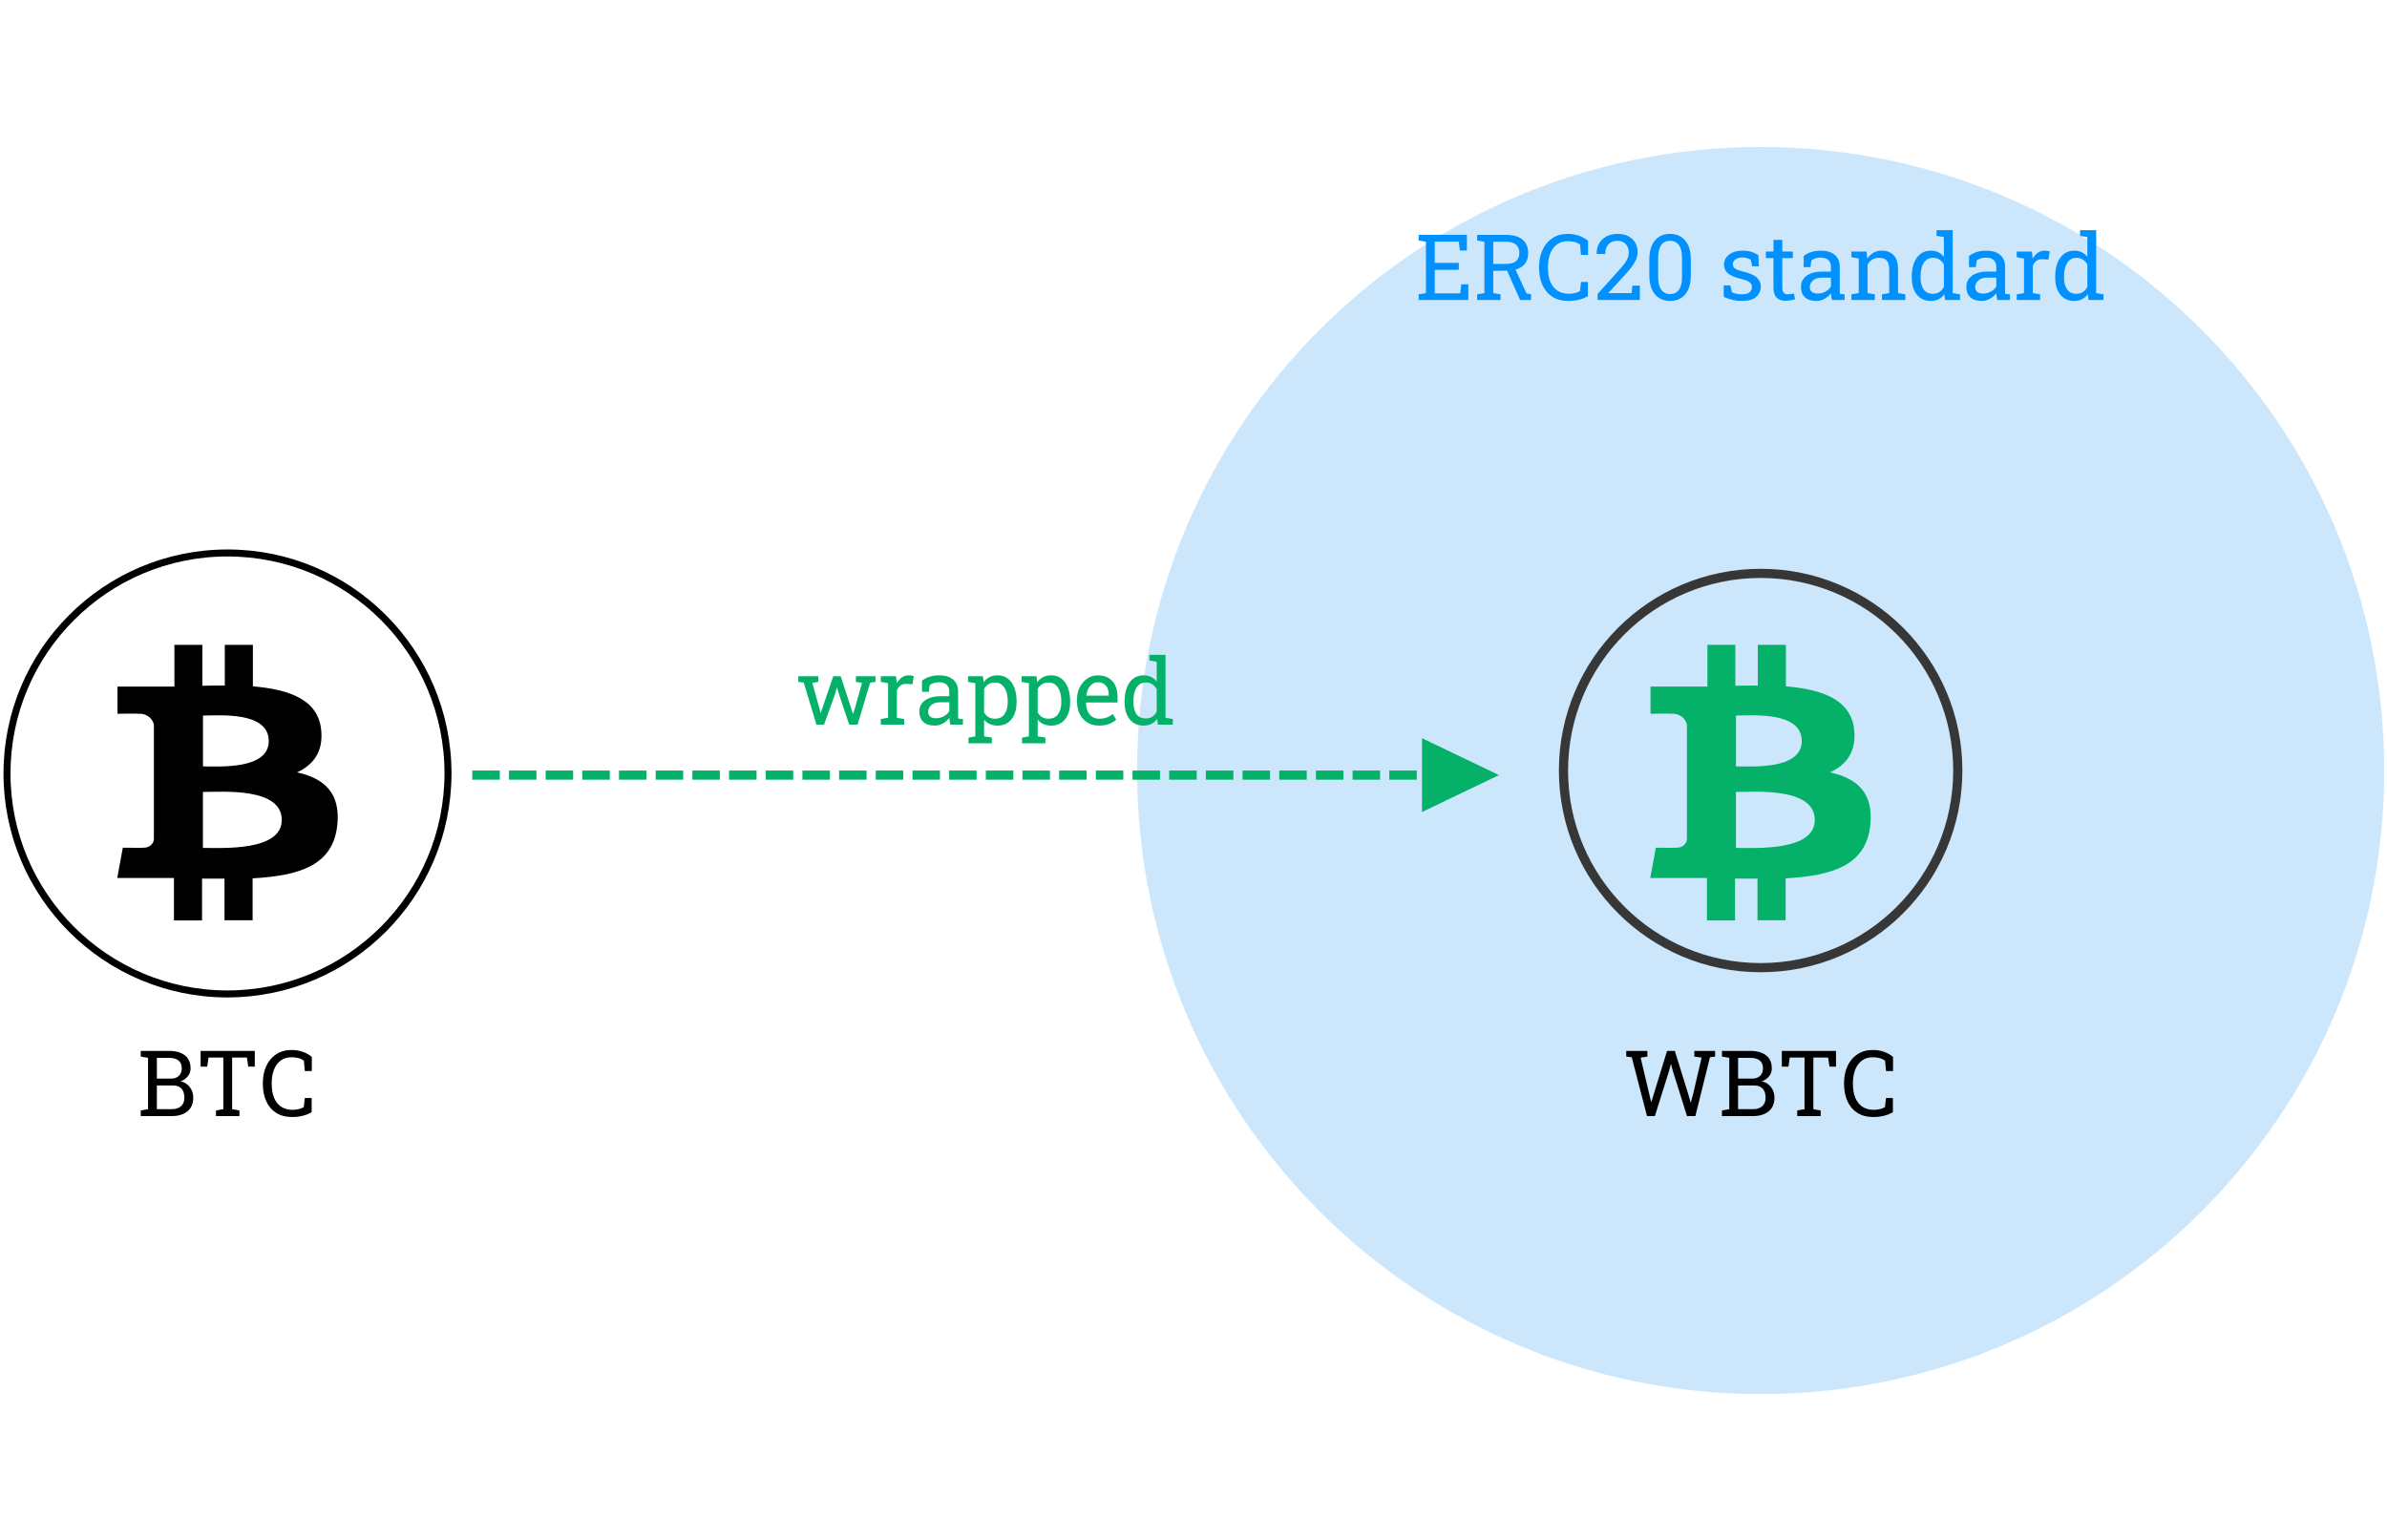 <svg height="220" viewBox="0 0 341 220" width="341" xmlns="http://www.w3.org/2000/svg" xmlns:xlink="http://www.w3.org/1999/xlink"><defs><circle id="a" cx="250.52" cy="89.08" r="32.75"/><mask id="b" fill="#fff" height="65.5" width="65.5" x="0" y="0"><use xlink:href="#a"/></mask></defs><g fill="none" fill-rule="evenodd"><path d="m1 0h340v220h-340z" fill="none"/><g transform="translate(1 21)"><g fill-rule="nonzero" transform="translate(0 58)"><path d="m31.494 63c-17.394-.003-31.497-14.106-31.494-31.5 0-17.397 14.103-31.497 31.497-31.5 17.394 0 31.5 14.099 31.503 31.494-.019 17.394-14.115 31.487-31.506 31.506z" stroke="#000"/><path d="m37.394 26.868c0 4.122-7.129 3.623-9.396 3.623v-7.264c2.267 0 9.396-.646 9.396 3.641m1.86 11.277c0 4.505-8.541 3.99-11.264 3.99v-7.996c2.724.004 11.264-.702 11.264 4.005m5.626-12.906c-.457-4.302-4.559-5.744-9.753-6.186v-5.927h-4.011v5.815c-1.059 0-2.134 0-3.209.03v-5.845h-3.99v5.965h-2.553-5.576v3.882s2.965-.049 2.919 0c1.109-.109 2.118.597 2.279 1.595v16.333c-.025.342-.199.661-.482.89-.286.221-.66.334-1.038.315.05.038-2.919 0-2.919 0l-.797 4.332h5.227 2.873v6.063h4.015v-5.973h3.205v5.942h4.019v-5.988c6.78-.375 11.509-1.884 12.099-7.624.482-4.617-1.922-6.678-5.759-7.512 2.333-1.07 3.799-2.962 3.45-6.108" fill="#000"/></g><path d="m23.521 138.45c.947 0 1.697-.225 2.252-.675.554-.45.832-1.101.832-1.954 0-.384-.074-.737-.221-1.059-.147-.322-.355-.595-.624-.819-.269-.224-.591-.374-.966-.451.431-.158.777-.4 1.039-.726.262-.326.393-.696.393-1.11 0-.84-.274-1.47-.822-1.89-.548-.42-1.308-.63-2.28-.63h-4.017v.812l1.043.179v7.337l-1.043.179v.806zm-.07-5.354h-2.04v-2.968h1.714c.597 0 1.053.125 1.369.374s.473.626.473 1.129c0 .452-.14.809-.419 1.071-.279.262-.645.393-1.097.393zm.07 4.369h-2.111v-3.384h2.303c.367 0 .671.07.911.211.241.141.42.341.537.601.117.26.176.574.176.94 0 .52-.159.922-.477 1.206-.318.284-.764.425-1.34.425zm9.684.985v-.806l-1.043-.179v-7.375h2.111l.192 1.292h.934v-2.245h-7.74v2.245h.947l.185-1.292h2.111v7.375l-1.043.179v.806zm7.561.134c.516 0 1.017-.061 1.503-.182.486-.122.904-.291 1.254-.509v-2.021h-.985l-.141 1.298c-.188.115-.424.209-.71.281-.286.072-.578.109-.876.109-.64 0-1.182-.145-1.628-.435-.446-.29-.785-.711-1.017-1.263s-.349-1.219-.349-1.999v-.147c0-.721.109-1.356.326-1.906.217-.55.537-.982.959-1.295s.938-.47 1.548-.47c.252 0 .485.019.7.058s.412.094.588.166c.177.072.334.162.47.269l.134 1.471h1.004v-2.008c-.328-.29-.742-.529-1.241-.716-.499-.188-1.049-.281-1.65-.281-.853 0-1.586.205-2.2.614s-1.085.969-1.414 1.679-.493 1.521-.493 2.434v.134c0 .904.157 1.712.47 2.424.313.712.783 1.273 1.407 1.682s1.404.614 2.338.614z" fill="#000" fill-rule="nonzero"/><path d="m250.52 178.16c49.198 0 89.08-39.882 89.08-89.08 0-49.198-39.882-89.08-89.08-89.08s-89.08 39.882-89.08 89.08c0 49.198 39.882 89.08 89.08 89.08z" fill="#cce7fb"/><circle cx="250.52" cy="89.08" r="28.165" stroke="#373737" stroke-width="1.31"/><path d="m256.394 84.868c0 4.122-7.129 3.623-9.396 3.623v-7.264c2.267 0 9.396-.646 9.396 3.641m1.86 11.277c0 4.505-8.541 3.99-11.264 3.99v-7.996c2.724.004 11.264-.702 11.264 4.005m5.626-12.906c-.457-4.302-4.559-5.744-9.753-6.186v-5.927h-4.011v5.815c-1.059 0-2.134 0-3.209.03v-5.845h-3.99v5.965h-2.553-5.576v3.882s2.965-.049 2.919 0c1.109-.109 2.118.597 2.279 1.595v16.333c-.025.342-.199.661-.482.89-.286.221-.66.334-1.038.315.05.038-2.919 0-2.919 0l-.797 4.332h5.227 2.873v6.063h4.015v-5.973h3.205v5.942h4.019v-5.988c6.78-.375 11.509-1.884 12.099-7.624.482-4.617-1.922-6.678-5.759-7.512 2.333-1.07 3.799-2.962 3.45-6.108" fill="#05b169" fill-rule="nonzero"/><use mask="url(#b)" stroke="#05b169" stroke-dasharray="2.62" stroke-width="2.62" xlink:href="#a"/><g fill-rule="nonzero"><path d="m235.408 138.45 2.028-6.448.249-.94h.038l.256.94 2.021 6.448h1.196l2.085-8.405.736-.096v-.812h-2.968v.812l1.043.147-1.203 5.13-.333 1.267h-.038l-.365-1.267-1.893-6.089h-1.107l-1.874 6.089-.371 1.196-.038-.006-.281-1.196-1.215-5.124.966-.147v-.812h-3.019v.812l.787.096 2.175 8.405zm14.002 0c.947 0 1.697-.225 2.252-.675s.832-1.101.832-1.954c0-.384-.074-.737-.221-1.059-.147-.322-.355-.595-.624-.819-.269-.224-.591-.374-.966-.451.431-.158.777-.4 1.039-.726.262-.326.393-.696.393-1.11 0-.84-.274-1.47-.822-1.89-.548-.42-1.308-.63-2.28-.63h-4.017v.812l1.043.179v7.337l-1.043.179v.806zm-.07-5.354h-2.04v-2.968h1.714c.597 0 1.053.125 1.369.374.316.249.473.626.473 1.129 0 .452-.14.809-.419 1.071s-.645.393-1.097.393zm.07 4.369h-2.111v-3.384h2.303c.367 0 .671.07.911.211.241.141.42.341.537.601.117.26.176.574.176.94 0 .52-.159.922-.477 1.206-.318.284-.764.425-1.34.425zm9.684.985v-.806l-1.043-.179v-7.375h2.111l.192 1.292h.934v-2.245h-7.74v2.245h.947l.185-1.292h2.111v7.375l-1.043.179v.806zm7.561.134c.516 0 1.017-.061 1.503-.182.486-.122.904-.291 1.254-.509v-2.021h-.985l-.141 1.298c-.188.115-.424.209-.71.281-.286.072-.578.109-.876.109-.64 0-1.182-.145-1.628-.435s-.785-.711-1.017-1.263-.349-1.219-.349-1.999v-.147c0-.721.109-1.356.326-1.906.217-.55.537-.982.959-1.295s.938-.47 1.548-.47c.252 0 .485.019.7.058s.412.094.588.166c.177.072.334.162.47.269l.134 1.471h1.004v-2.008c-.328-.29-.742-.529-1.241-.716-.499-.188-1.049-.281-1.65-.281-.853 0-1.586.205-2.2.614-.614.409-1.085.969-1.414 1.679s-.493 1.521-.493 2.434v.134c0 .904.157 1.712.47 2.424.313.712.783 1.273 1.407 1.682.625.409 1.404.614 2.338.614z" fill="#000"/><path d="m208.757 21.86v-2.232h-1.004l-.141 1.286h-3.646v-3.371h3.435v-.991h-3.435v-3.032h3.441l.141 1.267h1.011v-2.239h-6.895v.812l1.043.179v7.337l-1.043.179v.806zm4.605 0v-.806l-1.043-.179v-3.173l1.975-.036 1.869 4.194h1.554v-.825l-.646-.115-1.573-3.403.061-.016c.069-.02.136-.042.201-.065l.191-.076c.435-.19.771-.47 1.007-.841.237-.371.355-.829.355-1.375 0-.554-.122-1.023-.365-1.407-.243-.384-.598-.677-1.065-.88-.467-.203-1.039-.304-1.717-.304h-4.151v.806l1.043.179v7.337l-1.043.179v.806zm.678-5.149h-1.721v-3.173h1.849c.644 0 1.119.143 1.426.429.307.286.461.674.461 1.164 0 .516-.16.908-.48 1.177-.32.269-.832.403-1.535.403zm9.045 5.283c.516 0 1.017-.061 1.503-.182.486-.122.904-.291 1.254-.509v-2.021h-.985l-.141 1.298c-.188.115-.424.209-.71.281-.286.072-.578.109-.876.109-.64 0-1.182-.145-1.628-.435-.446-.29-.785-.711-1.017-1.263-.232-.552-.349-1.219-.349-1.999v-.147c0-.721.109-1.356.326-1.906.217-.55.537-.982.959-1.295.422-.313.938-.47 1.548-.47.252 0 .485.019.7.058s.412.094.588.166c.177.072.334.162.47.269l.134 1.471h1.004v-2.008c-.328-.29-.742-.529-1.241-.716s-1.049-.281-1.65-.281c-.853 0-1.586.205-2.2.614-.614.409-1.085.969-1.414 1.679-.328.71-.493 1.521-.493 2.434v.134c0 .904.157 1.712.47 2.424s.783 1.273 1.407 1.682c.625.409 1.404.614 2.338.614zm10.177-.134v-2.053h-1.068l-.102 1.068h-3.307l-.013-.032 2.45-2.667c.362-.392.673-.765.931-1.119.258-.354.454-.699.588-1.036s.201-.676.201-1.017c0-.503-.115-.949-.345-1.337-.23-.388-.558-.694-.982-.918-.424-.224-.931-.336-1.519-.336-.627 0-1.167.125-1.622.374-.454.249-.801.588-1.039 1.017-.239.429-.352.911-.339 1.449l.013.038h1.209c0-.601.152-1.066.457-1.394.305-.328.73-.493 1.276-.493.525 0 .927.159 1.209.477.281.318.422.709.422 1.174 0 .252-.041.495-.122.729-.081.235-.224.496-.429.784-.205.288-.488.634-.851 1.039l-3.051 3.39v.864zm4.324.134c.917 0 1.64-.317 2.168-.95.529-.633.793-1.545.793-2.734v-2.207c0-1.185-.267-2.097-.8-2.734-.533-.638-1.258-.956-2.175-.956-.913 0-1.633.319-2.162.956s-.793 1.549-.793 2.734v2.207c0 1.185.267 2.096.8 2.731.533.635 1.256.953 2.168.953zm0-.985c-.55 0-.972-.206-1.267-.617-.294-.412-.441-1.02-.441-1.826v-2.731c0-.806.145-1.413.435-1.82.29-.407.71-.611 1.26-.611.559 0 .984.204 1.276.611.292.407.438 1.014.438 1.82v2.731c0 .81-.144 1.42-.432 1.829s-.711.614-1.27.614zm10.26.985c.93 0 1.611-.197 2.044-.592.433-.394.649-.884.649-1.468 0-.512-.191-.942-.572-1.292-.382-.35-1.054-.638-2.018-.864-.388-.094-.682-.189-.883-.285-.2-.096-.336-.204-.406-.323-.07-.119-.106-.26-.106-.422 0-.277.123-.507.368-.691.245-.183.564-.275.956-.275.264 0 .499.03.704.09.205.06.382.145.531.256l.205.921h.947l-.064-1.58c-.277-.2-.602-.36-.975-.48-.373-.119-.822-.179-1.346-.179-.516 0-.968.087-1.356.262-.388.175-.691.41-.908.707-.217.296-.326.632-.326 1.007 0 .537.197.967.592 1.289.394.322 1.01.579 1.845.771.588.132.995.293 1.219.483.224.19.336.421.336.694 0 .29-.111.533-.333.729s-.588.294-1.1.294c-.26 0-.502-.022-.726-.067s-.455-.116-.694-.214l-.237-.991h-.953l.013 1.644c.456.196.887.341 1.292.435.405.094.84.141 1.305.141zm6.179-.026c.23 0 .479-.021.745-.064s.491-.092.675-.147l-.173-.825c-.102.021-.245.046-.429.074-.183.028-.35.042-.499.042-.222 0-.399-.079-.531-.237-.132-.158-.198-.403-.198-.736v-4.202h1.503v-.934h-1.503v-1.669h-1.26v1.669h-1.094v.934h1.094v4.202c0 .661.15 1.142.451 1.442s.707.451 1.219.451zm4.465.026c.414 0 .803-.103 1.167-.31.365-.207.668-.466.911-.777.009.149.023.299.045.448.021.149.051.318.09.505h1.81v-.806l-.672-.07c-.009-.085-.014-.171-.016-.256-.002-.085-.003-.173-.003-.262v-3.333c0-.746-.239-1.32-.716-1.721-.478-.401-1.136-.601-1.977-.601-.503 0-.962.065-1.375.195-.414.13-.776.321-1.087.572v1.586h.972l.134-.966c.175-.124.369-.221.582-.291.213-.07.465-.106.755-.106.461 0 .818.115 1.071.345.254.23.381.554.381.972v.678h-1.235c-.635 0-1.181.091-1.637.272s-.805.435-1.046.761c-.241.326-.361.709-.361 1.148 0 .64.188 1.135.563 1.487.375.352.923.528 1.644.528zm.185-1.055c-.38 0-.663-.08-.851-.24s-.281-.391-.281-.694c0-.341.145-.65.435-.927s.725-.416 1.305-.416h1.279v1.254c-.149.281-.397.522-.742.723s-.727.301-1.145.301zm8.162.921v-.806l-1.043-.179v-4.062c.166-.303.389-.542.668-.716.279-.175.6-.262.963-.262.495 0 .862.128 1.103.384s.361.689.361 1.298v3.358l-1.043.179v.806h3.345v-.806l-1.043-.179v-3.384c0-.913-.205-1.587-.614-2.024s-.987-.656-1.733-.656c-.443 0-.839.101-1.187.304-.348.203-.636.487-.867.854l-.09-1.03h-2.168v.812l1.043.179v4.944l-1.043.179v.806zm7.964.134c.431 0 .809-.081 1.135-.243.326-.162.602-.401.828-.716l.102.825h2.136v-.806l-1.043-.179v-8.993h-2.303v.812l1.043.179v2.821c-.222-.286-.489-.504-.803-.656-.313-.151-.675-.227-1.084-.227-.567 0-1.053.155-1.458.464-.405.309-.714.743-.927 1.302s-.32 1.209-.32 1.951v.134c0 .665.107 1.247.32 1.746.213.499.521.888.924 1.167.403.279.886.419 1.449.419zm.32-1.023c-.597 0-1.038-.211-1.324-.633-.286-.422-.429-.981-.429-1.676v-.134c0-.533.064-1.001.192-1.404.128-.403.322-.719.582-.947.26-.228.591-.342.991-.342.362 0 .674.085.934.256.26.171.471.401.633.691v3.211c-.166.311-.377.552-.633.723-.256.171-.571.256-.947.256zm6.991 1.023c.414 0 .803-.103 1.167-.31.365-.207.668-.466.911-.777.009.149.023.299.045.448.021.149.051.318.09.505h1.81v-.806l-.672-.07c-.009-.085-.014-.171-.016-.256-.002-.085-.003-.173-.003-.262v-3.333c0-.746-.239-1.32-.716-1.721-.478-.401-1.136-.601-1.977-.601-.503 0-.962.065-1.375.195-.414.13-.776.321-1.087.572v1.586h.972l.134-.966c.175-.124.369-.221.582-.291s.465-.106.755-.106c.461 0 .818.115 1.071.345.254.23.381.554.381.972v.678h-1.235c-.635 0-1.181.091-1.637.272-.456.181-.805.435-1.046.761-.241.326-.361.709-.361 1.148 0 .64.188 1.135.563 1.487.375.352.923.528 1.644.528zm.185-1.055c-.38 0-.663-.08-.851-.24s-.281-.391-.281-.694c0-.341.145-.65.435-.927s.725-.416 1.305-.416h1.279v1.254c-.149.281-.397.522-.742.723s-.727.301-1.145.301zm8.149.921v-.806l-1.043-.179v-3.921c.124-.29.299-.521.525-.694.226-.173.505-.248.838-.227l.876.051.166-1.171c-.06-.021-.159-.044-.297-.067-.139-.023-.274-.035-.406-.035-.371 0-.7.1-.988.301-.288.2-.53.478-.726.832l-.013-.122-.109-.883h-2.168v.812l1.043.179v4.944l-1.043.179v.806zm4.849.134c.431 0 .809-.081 1.135-.243.326-.162.602-.401.828-.716l.102.825h2.136v-.806l-1.043-.179v-8.993h-2.303v.812l1.043.179v2.821c-.222-.286-.489-.504-.803-.656-.313-.151-.675-.227-1.084-.227-.567 0-1.053.155-1.458.464s-.714.743-.927 1.302-.32 1.209-.32 1.951v.134c0 .665.107 1.247.32 1.746.213.499.521.888.924 1.167.403.279.886.419 1.449.419zm.32-1.023c-.597 0-1.038-.211-1.324-.633-.286-.422-.429-.981-.429-1.676v-.134c0-.533.064-1.001.192-1.404.128-.403.322-.719.582-.947.26-.228.591-.342.991-.342.362 0 .674.085.934.256.26.171.471.401.633.691v3.211c-.166.311-.377.552-.633.723-.256.171-.571.256-.947.256z" fill="#0091ff"/><path d="m202.14 84.46 11 5.275-11 5.275zm-53.145 4.62v1.31h-3.93v-1.31zm5.24 0v1.31h-3.93v-1.31zm5.24 0v1.31h-3.93v-1.31zm5.24 0v1.31h-3.93v-1.31zm5.24 0v1.31h-3.93v-1.31zm5.24 0v1.31h-3.93v-1.31zm5.24 0v1.31h-3.93v-1.31zm5.24 0v1.31h-3.93v-1.31zm5.24 0v1.31h-3.93v-1.31zm5.24 0v1.31h-3.93v-1.31zm5.24 0v1.31h-3.93v-1.31zm-131 0v1.31h-3.93v-1.31zm5.24 0v1.31h-3.93v-1.31zm5.24 0v1.31h-3.93v-1.31zm5.24 0v1.31h-3.93v-1.31zm5.24 0v1.31h-3.93v-1.31zm5.24 0v1.31h-3.93v-1.31zm5.24 0v1.31h-3.93v-1.31zm5.24 0v1.31h-3.93v-1.31zm5.24 0v1.31h-3.93v-1.31zm5.24 0v1.31h-3.93v-1.31zm5.24 0v1.31h-3.93v-1.31zm5.24 0v1.31h-3.93v-1.31zm5.24 0v1.31h-3.93v-1.31zm5.24 0v1.31h-3.93v-1.31zm5.24 0v1.31h-3.93v-1.31z" fill="#05b169"/><path d="m116.715 82.53 1.503-4.158.326-1.107.038-.006.333 1.113 1.401 4.158h1.196l1.791-6.0.768-.109v-.812h-2.795v.812l.87.134-.966 3.441-.301.972h-.038l-.307-.972-1.433-4.388h-1.062l-1.503 4.401-.281.819h-.038l-.217-.819-.953-3.448.851-.141v-.812h-2.859v.812l.774.09 1.823 6.019zm11.456 0v-.806l-1.043-.179v-3.921c.124-.29.299-.521.525-.694.226-.173.505-.248.838-.227l.876.051.166-1.171c-.06-.021-.159-.044-.297-.067-.139-.023-.274-.035-.406-.035-.371 0-.7.1-.988.301-.288.2-.53.478-.726.832l-.013-.122-.109-.883h-2.168v.812l1.043.179v4.944l-1.043.179v.806zm4.369.134c.414 0 .803-.103 1.167-.31.365-.207.668-.466.911-.777.009.149.023.299.045.448s.051.318.09.505h1.81v-.806l-.672-.07c-.009-.085-.014-.171-.016-.256-.002-.085-.003-.173-.003-.262v-3.333c0-.746-.239-1.32-.716-1.721-.478-.401-1.136-.601-1.977-.601-.503 0-.962.065-1.375.195-.414.13-.776.321-1.087.572v1.586h.972l.134-.966c.175-.124.369-.221.582-.291s.465-.106.755-.106c.461 0 .818.115 1.071.345.254.23.381.554.381.972v.678h-1.235c-.635 0-1.181.091-1.637.272-.456.181-.805.435-1.046.761-.241.326-.361.709-.361 1.148 0 .64.188 1.135.563 1.487.375.352.923.528 1.644.528zm.185-1.055c-.38 0-.663-.08-.851-.24s-.281-.391-.281-.694c0-.341.145-.65.435-.927s.725-.416 1.305-.416h1.279v1.254c-.149.281-.397.522-.742.723s-.727.301-1.145.301zm7.964 3.582v-.812l-1.1-.179v-2.386c.226.281.5.494.822.636.322.143.696.214 1.123.214.563 0 1.045-.14 1.446-.419.401-.279.709-.668.924-1.167.215-.499.323-1.081.323-1.746v-.134c0-.746-.107-1.398-.32-1.954-.213-.556-.522-.989-.927-1.298-.405-.309-.893-.464-1.465-.464-.435 0-.818.083-1.148.249s-.611.407-.841.723l-.115-.844h-2.124v.812l1.043.179v7.599l-.979.179v.812zm.454-3.512c-.371 0-.683-.078-.937-.233s-.459-.376-.617-.662v-3.371c.158-.281.365-.503.62-.665.256-.162.563-.243.921-.243.405 0 .743.115 1.014.345.271.23.474.547.611.95s.205.869.205 1.398v.134c0 .695-.154 1.26-.461 1.695-.307.435-.759.652-1.356.652zm7.202 3.512v-.812l-1.1-.179v-2.386c.226.281.5.494.822.636.322.143.696.214 1.123.214.563 0 1.045-.14 1.446-.419.401-.279.709-.668.924-1.167.215-.499.323-1.081.323-1.746v-.134c0-.746-.107-1.398-.32-1.954-.213-.556-.522-.989-.927-1.298-.405-.309-.893-.464-1.465-.464-.435 0-.818.083-1.148.249s-.611.407-.841.723l-.115-.844h-2.124v.812l1.043.179v7.599l-.979.179v.812zm.454-3.512c-.371 0-.683-.078-.937-.233-.254-.156-.459-.376-.617-.662v-3.371c.158-.281.365-.503.62-.665.256-.162.563-.243.921-.243.405 0 .743.115 1.014.345.271.23.474.547.611.95.136.403.205.869.205 1.398v.134c0 .695-.154 1.26-.461 1.695-.307.435-.759.652-1.356.652zm7.209.985c.571 0 1.061-.082 1.468-.246.407-.164.735-.366.982-.604l-.493-.819c-.235.213-.513.381-.835.502-.322.122-.696.182-1.123.182-.388 0-.721-.098-.998-.294s-.489-.466-.636-.809-.225-.737-.233-1.18l.019-.032h4.49v-.787c0-.627-.107-1.172-.32-1.634s-.53-.822-.95-1.078c-.42-.256-.941-.384-1.564-.384-.533 0-1.025.15-1.474.451-.45.301-.81.71-1.081 1.228-.271.518-.406 1.106-.406 1.762v.281c0 .682.129 1.284.387 1.804s.624.926 1.097 1.219 1.03.438 1.669.438zm1.382-4.286h-3.192l-.013-.032c.047-.358.145-.678.294-.959.149-.281.339-.504.569-.668.23-.164.486-.246.768-.246.35 0 .641.076.873.227s.407.358.525.62c.117.262.176.56.176.892zm4.957 4.286c.431 0 .809-.081 1.135-.243.326-.162.602-.401.828-.716l.102.825h2.136v-.806l-1.043-.179v-8.993h-2.303v.812l1.043.179v2.821c-.222-.286-.489-.504-.803-.656-.313-.151-.675-.227-1.084-.227-.567 0-1.053.155-1.458.464s-.714.743-.927 1.302-.32 1.209-.32 1.951v.134c0 .665.107 1.247.32 1.746.213.499.521.888.924 1.167.403.279.886.419 1.449.419zm.32-1.023c-.597 0-1.038-.211-1.324-.633-.286-.422-.429-.981-.429-1.676v-.134c0-.533.064-1.001.192-1.404.128-.403.322-.719.582-.947.26-.228.591-.342.991-.342.362 0 .674.085.934.256.26.171.471.401.633.691v3.211c-.166.311-.377.552-.633.723-.256.171-.571.256-.947.256z" fill="#05b169"/></g></g></g></svg>